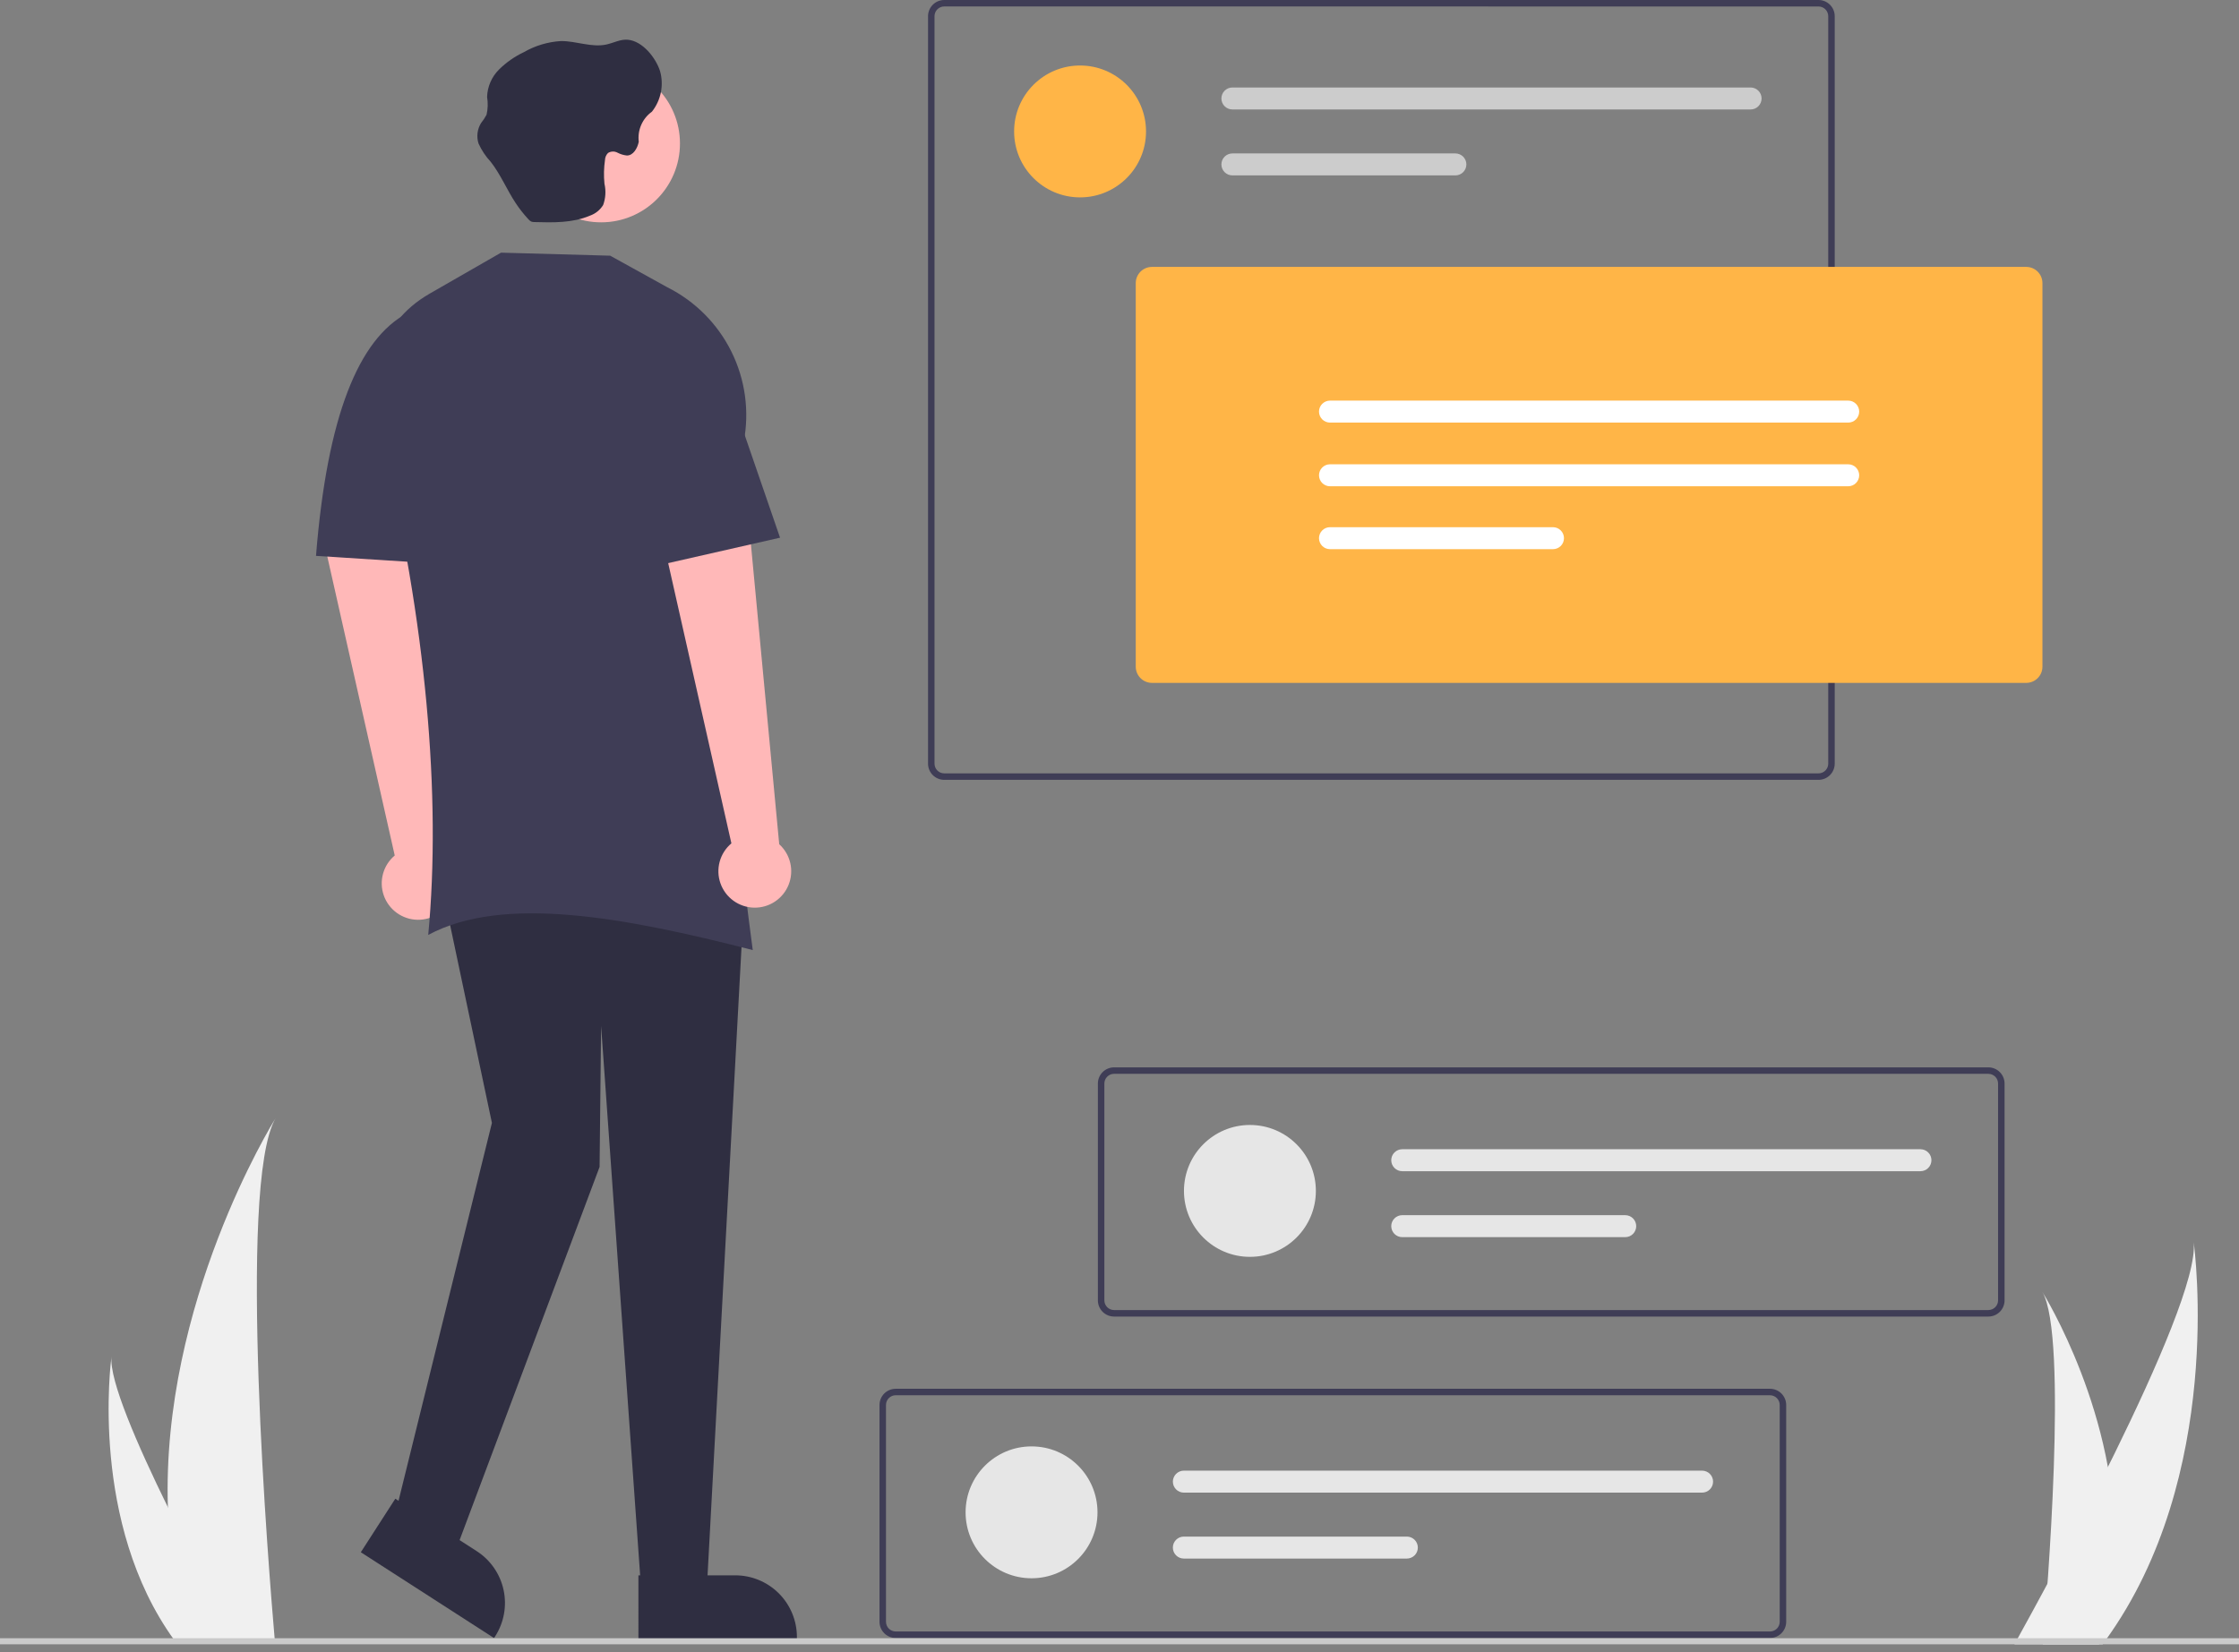 <svg width="550" height="406" viewBox="0 0 550 406" fill="none" xmlns="http://www.w3.org/2000/svg" xmlns:xlink="http://www.w3.org/1999/xlink">
<rect x="0" y="0" width="550" height="406" fill="#808080" stroke="none"/>
<path d="M108.713,210.411L101.467,133.601L79.861,134.346L96.965,210.196C95.569,211.368 94.565,212.937 94.085,214.694C93.606,216.452 93.674,218.314 94.282,220.032C94.89,221.749 96.007,223.24 97.485,224.305C98.963,225.371 100.731,225.959 102.552,225.993C104.374,226.026 106.162,225.502 107.678,224.492C109.193,223.481 110.365,222.032 111.034,220.338C111.704,218.643 111.841,216.785 111.426,215.011C111.011,213.237 110.065,211.632 108.713,210.411Z" fill="#FFB8B8"/>
<path d="M519.467,381.608C519.268,389.047 518.022,396.421 515.766,403.512C515.714,403.677 515.66,403.839 515.606,404.003L501.791,404.003C501.806,403.854 501.821,403.691 501.835,403.512C502.756,392.923 508.066,328.475 501.717,317.454C502.273,318.348 520.535,347.961 519.467,381.608Z" fill="#F0F0F0"/>
<path d="M517.25,402.977C517.009,403.321 516.757,403.665 516.5,404.004L494.828,404.004C494.993,403.712 495.183,403.367 495.403,402.977C498.984,396.514 509.581,377.199 519.418,357.167C529.989,335.644 539.688,313.304 538.871,305.219C539.122,307.042 546.435,362.633 517.25,402.977Z" fill="#F0F0F0"/>
<path d="M41.24,370.324C41.537,381.402 43.393,392.384 46.753,402.945C46.828,403.19 46.91,403.431 46.991,403.677L67.563,403.677C67.541,403.457 67.519,403.212 67.497,402.945C66.126,387.175 58.217,291.199 67.673,274.785C66.845,276.117 39.642,320.217 41.24,370.324Z" fill="#F0F0F0"/>
<path d="M42.784,402.945C42.956,403.19 43.135,403.435 43.318,403.676L58.751,403.676C58.634,403.468 58.498,403.223 58.341,402.945C55.791,398.344 48.245,384.586 41.24,370.324C33.715,354.997 26.806,339.089 27.388,333.331C27.208,334.629 21.999,374.216 42.784,402.945Z" fill="#F0F0F0"/>
<path d="M488.435,323.482L273.666,323.482C272.612,323.481 271.601,323.062 270.856,322.316C270.11,321.57 269.691,320.56 269.689,319.505L269.689,266.229C269.691,265.175 270.11,264.164 270.856,263.419C271.601,262.673 272.612,262.254 273.666,262.252L488.435,262.252C489.489,262.254 490.501,262.673 491.245,263.419C491.991,264.164 492.411,265.175 492.413,266.229L492.413,319.505C492.411,320.559 491.991,321.57 491.245,322.316C490.501,323.061 489.489,323.481 488.435,323.482ZM273.666,263.84C273.035,263.841 272.429,264.093 271.982,264.54C271.535,264.987 271.284,265.592 271.282,266.224L271.282,319.499C271.284,320.131 271.535,320.737 271.982,321.184C272.429,321.631 273.035,321.882 273.666,321.884L488.435,321.884C489.067,321.882 489.673,321.631 490.119,321.184C490.567,320.737 490.819,320.131 490.819,319.499L490.819,266.229C490.819,265.597 490.567,264.992 490.119,264.545C489.673,264.098 489.067,263.847 488.435,263.845L273.666,263.84Z" fill="#3F3D56"/>
<circle cx="253.394" cy="371.583" r="16.201" fill="#E6E6E6"/>
<path d="M290.811,361.341C290.095,361.341 289.408,361.626 288.902,362.132C288.396,362.638 288.111,363.325 288.111,364.041C288.111,364.757 288.396,365.444 288.902,365.951C289.408,366.457 290.095,366.741 290.811,366.741L418.105,366.741C418.459,366.742 418.811,366.673 419.138,366.538C419.466,366.403 419.764,366.205 420.016,365.954C420.267,365.704 420.466,365.407 420.603,365.08C420.739,364.752 420.809,364.401 420.81,364.047C420.811,363.692 420.742,363.341 420.607,363.013C420.472,362.685 420.273,362.387 420.023,362.136C419.773,361.885 419.476,361.685 419.148,361.549C418.821,361.413 418.47,361.342 418.115,361.341L290.811,361.341Z" fill="#E6E6E6"/>
<path d="M290.811,377.543C290.095,377.542 289.408,377.825 288.9,378.33C288.393,378.835 288.107,379.522 288.106,380.238C288.104,380.954 288.387,381.641 288.893,382.148C289.398,382.656 290.084,382.942 290.8,382.943L345.586,382.943C346.302,382.943 346.989,382.659 347.495,382.152C348.002,381.646 348.286,380.959 348.286,380.243C348.286,379.527 348.002,378.84 347.495,378.334C346.989,377.827 346.302,377.543 345.586,377.543L290.811,377.543Z" fill="#E6E6E6"/>
<circle cx="307.036" cy="292.609" r="16.201" fill="#E6E6E6"/>
<path d="M344.454,282.368C343.738,282.368 343.051,282.652 342.545,283.159C342.038,283.665 341.754,284.352 341.754,285.068C341.754,285.784 342.038,286.471 342.545,286.977C343.051,287.483 343.738,287.768 344.454,287.768L471.748,287.768C472.464,287.768 473.151,287.483 473.657,286.977C474.163,286.471 474.448,285.784 474.448,285.068C474.448,284.352 474.163,283.665 473.657,283.159C473.151,282.652 472.464,282.368 471.748,282.368L344.454,282.368Z" fill="#E6E6E6"/>
<path d="M344.454,298.569C343.738,298.569 343.051,298.854 342.545,299.36C342.038,299.866 341.754,300.553 341.754,301.269C341.754,301.985 342.038,302.672 342.545,303.178C343.051,303.685 343.738,303.969 344.454,303.969L399.229,303.969C399.945,303.969 400.632,303.685 401.138,303.178C401.645,302.672 401.929,301.985 401.929,301.269C401.929,300.553 401.645,299.866 401.138,299.36C400.632,298.854 399.945,298.569 399.229,298.569L344.454,298.569Z" fill="#E6E6E6"/>
<path d="M446.713,191.611L231.944,191.611C230.89,191.61 229.879,191.19 229.134,190.445C228.388,189.699 227.969,188.689 227.967,187.634L227.967,3.977C227.969,2.923 228.388,1.912 229.134,1.166C229.879,0.421 230.89,0.001 231.944,0L446.713,0C447.767,0.001 448.779,0.421 449.523,1.166C450.269,1.912 450.689,2.923 450.691,3.977L450.691,187.633C450.689,188.688 450.269,189.699 449.523,190.444C448.779,191.19 447.767,191.609 446.713,191.61L446.713,191.611ZM231.944,1.588C231.312,1.589 230.707,1.841 230.26,2.287C229.813,2.734 229.562,3.34 229.56,3.972L229.56,187.633C229.562,188.265 229.813,188.871 230.26,189.318C230.707,189.765 231.312,190.016 231.944,190.018L446.713,190.018C447.345,190.016 447.951,189.765 448.397,189.318C448.845,188.871 449.097,188.265 449.097,187.633L449.097,3.977C449.095,3.345 448.845,2.74 448.397,2.293C447.951,1.846 447.345,1.594 446.713,1.593L231.944,1.588Z" fill="#3F3D56"/>
<path d="M265.315,48.497C274.262,48.497 281.515,41.243 281.515,32.296C281.515,23.348 274.262,16.095 265.315,16.095C256.367,16.095 249.114,23.348 249.114,32.296C249.114,41.243 256.367,48.497 265.315,48.497Z" fill="#FFB547"/>
<path d="M302.732,21.495C302.016,21.495 301.329,21.78 300.823,22.286C300.316,22.792 300.032,23.479 300.032,24.195C300.032,24.911 300.316,25.598 300.823,26.104C301.329,26.611 302.016,26.895 302.732,26.895L430.026,26.895C430.742,26.895 431.428,26.611 431.935,26.104C432.441,25.598 432.726,24.911 432.726,24.195C432.726,23.479 432.441,22.792 431.935,22.286C431.428,21.78 430.742,21.495 430.026,21.495L302.732,21.495Z" fill="#CCCCCC"/>
<path d="M302.732,37.697C302.016,37.697 301.329,37.981 300.823,38.487C300.316,38.994 300.032,39.681 300.032,40.397C300.032,41.113 300.316,41.799 300.823,42.306C301.329,42.812 302.016,43.097 302.732,43.097L357.507,43.097C358.223,43.097 358.91,42.812 359.416,42.306C359.922,41.799 360.207,41.113 360.207,40.397C360.207,39.681 359.922,38.994 359.416,38.487C358.91,37.981 358.223,37.697 357.507,37.697L302.732,37.697Z" fill="#CCCCCC"/>
<path d="M173.735,388.403L157.344,388.403L147.658,252.062L147.286,286.706L111.524,382.07L97.369,370.895L120.837,275.903L109.662,223.005L182.675,223.005L173.735,388.403Z" fill="#2F2E41"/>
<circle cx="147.659" cy="35.257" r="19.371" fill="#FFB8B8"/>
<path d="M184.911,233.436C153.263,225.315 123.569,219.843 105.192,229.711C108.411,195.878 104.688,152.69 93.644,107.551C90.058,92.889 92.49,79.679 105.565,72.136L123.073,62.078L149.894,62.823L163.888,70.565C170.731,73.985 176.272,79.544 179.668,86.399C183.063,93.253 184.129,101.029 182.703,108.545C175.184,148.111 179.247,190.815 184.911,233.436Z" fill="#3F3D56"/>
<path d="M112.643,138.817L77.626,136.581C80.362,102.134 88.147,83.303 99.977,76.979L112.643,91.879L112.643,138.817Z" fill="#3F3D56"/>
<path d="M497.739,167.786L282.97,167.786C281.916,167.785 280.905,167.365 280.16,166.62C279.414,165.874 278.995,164.863 278.993,163.809L278.993,69.557C278.995,68.502 279.414,67.491 280.16,66.746C280.905,66 281.916,65.581 282.97,65.58L497.739,65.58C498.795,65.581 499.805,66 500.551,66.746C501.297,67.491 501.715,68.502 501.717,69.557L501.717,163.809C501.715,164.863 501.297,165.874 500.551,166.62C499.805,167.365 498.795,167.785 497.739,167.786Z" fill="#FFB547"/>
<path d="M326.708,98.431C325.992,98.431 325.305,98.716 324.799,99.222C324.293,99.728 324.008,100.415 324.008,101.131C324.008,101.847 324.293,102.534 324.799,103.04C325.305,103.547 325.992,103.831 326.708,103.831L454.003,103.831C454.719,103.831 455.406,103.547 455.912,103.04C456.418,102.534 456.703,101.847 456.703,101.131C456.703,100.415 456.418,99.728 455.912,99.222C455.406,98.716 454.719,98.431 454.003,98.431L326.708,98.431Z" fill="#FFFFFF"/>
<path d="M326.708,114.077C325.992,114.077 325.305,114.361 324.799,114.868C324.293,115.374 324.008,116.061 324.008,116.777C324.008,117.493 324.293,118.18 324.799,118.686C325.305,119.192 325.992,119.477 326.708,119.477L454.003,119.477C454.719,119.477 455.406,119.192 455.912,118.686C456.418,118.18 456.703,117.493 456.703,116.777C456.703,116.061 456.418,115.374 455.912,114.868C455.406,114.361 454.719,114.077 454.003,114.077L326.708,114.077Z" fill="#FFFFFF"/>
<path d="M326.708,129.533C325.992,129.533 325.305,129.818 324.799,130.324C324.293,130.831 324.008,131.517 324.008,132.233C324.008,132.949 324.293,133.636 324.799,134.143C325.305,134.649 325.992,134.933 326.708,134.933L381.483,134.933C382.199,134.933 382.886,134.649 383.393,134.143C383.899,133.636 384.183,132.949 384.183,132.233C384.183,131.517 383.899,130.831 383.393,130.324C382.886,129.818 382.199,129.533 381.483,129.533L326.708,129.533Z" fill="#FFFFFF"/>
<path d="M154.263,9.767C152.459,9.577 150.757,10.538 148.982,10.93C145.331,11.731 141.591,10.072 137.837,10.086C134.611,10.27 131.473,11.206 128.674,12.821C126.41,13.891 124.344,15.337 122.564,17.099C120.774,18.888 119.732,21.291 119.65,23.821C119.898,25.27 119.853,26.754 119.519,28.185C119.14,28.907 118.691,29.59 118.178,30.222C117.713,30.968 117.416,31.806 117.308,32.678C117.2,33.549 117.283,34.434 117.552,35.271C118.304,36.928 119.321,38.451 120.563,39.781C122.979,42.88 124.492,46.59 126.659,49.879C127.605,51.306 128.665,52.654 129.831,53.908C130.021,54.131 130.254,54.313 130.515,54.446C130.771,54.537 131.043,54.576 131.315,54.563C135.912,54.694 140.67,54.795 144.903,52.991C146.26,52.521 147.411,51.596 148.162,50.373C148.773,48.694 148.884,46.875 148.482,45.135C148.289,43.197 148.333,41.243 148.613,39.315C148.632,38.665 148.898,38.045 149.358,37.584C149.705,37.368 150.103,37.248 150.512,37.235C150.92,37.222 151.325,37.316 151.685,37.51C152.405,37.888 153.19,38.125 153.999,38.208C155.585,38.208 156.589,36.403 156.909,34.832C156.734,33.42 156.943,31.987 157.514,30.683C158.085,29.38 158.997,28.255 160.154,27.426C161.243,26.043 161.992,24.422 162.338,22.696C162.684,20.969 162.619,19.185 162.146,17.489C161.101,14.219 157.901,10.13 154.263,9.767Z" fill="#2F2E41"/>
<path d="M434.793,402.456L220.024,402.456C218.97,402.455 217.959,402.035 217.213,401.29C216.468,400.544 216.048,399.534 216.047,398.479L216.047,345.203C216.048,344.149 216.467,343.138 217.213,342.392C217.959,341.647 218.969,341.227 220.024,341.226L434.793,341.226C435.847,341.228 436.859,341.647 437.603,342.393C438.349,343.138 438.769,344.149 438.771,345.203L438.771,398.478C438.769,399.533 438.349,400.544 437.603,401.289C436.859,402.035 435.847,402.455 434.793,402.456ZM220.024,342.814C219.392,342.815 218.786,343.067 218.34,343.514C217.893,343.96 217.641,344.566 217.64,345.198L217.64,398.473C217.641,399.105 217.893,399.711 218.34,400.158C218.786,400.604 219.392,400.856 220.024,400.857L434.793,400.857C435.425,400.856 436.031,400.605 436.477,400.158C436.925,399.711 437.177,399.105 437.177,398.473L437.177,345.203C437.175,344.571 436.925,343.966 436.477,343.519C436.031,343.072 435.425,342.82 434.793,342.819L220.024,342.814Z" fill="#3F3D56"/>
<path d="M191.412,207.431L184.166,130.621L162.56,131.366L179.664,207.216C178.268,208.387 177.264,209.956 176.784,211.714C176.305,213.472 176.373,215.334 176.981,217.051C177.589,218.769 178.706,220.26 180.184,221.325C181.662,222.39 183.43,222.979 185.251,223.012C187.073,223.045 188.861,222.522 190.377,221.511C191.892,220.501 193.064,219.051 193.733,217.357C194.403,215.663 194.54,213.805 194.125,212.031C193.71,210.257 192.764,208.652 191.412,207.431Z" fill="#FFB8B8"/>
<path d="M191.616,132.111L158.834,139.562L157.344,85.919L175.97,86.664L191.616,132.111Z" fill="#3F3D56"/>
<path d="M156.825,387.062L180.603,387.061L180.604,387.061C184.622,387.061 188.476,388.657 191.318,391.499C194.16,394.34 195.756,398.194 195.756,402.213L195.756,402.705L156.826,402.707L156.825,387.062Z" fill="#2F2E41"/>
<path d="M97.106,368.235L117.095,381.112L117.096,381.113C120.474,383.289 122.849,386.719 123.699,390.646C124.549,394.574 123.804,398.679 121.627,402.057L121.361,402.471L88.633,381.388L97.106,368.235Z" fill="#2F2E41"/>
<rect  x="0" y="402.514" width="550" height="1.49" fill="#CACACA"/>
</svg>
